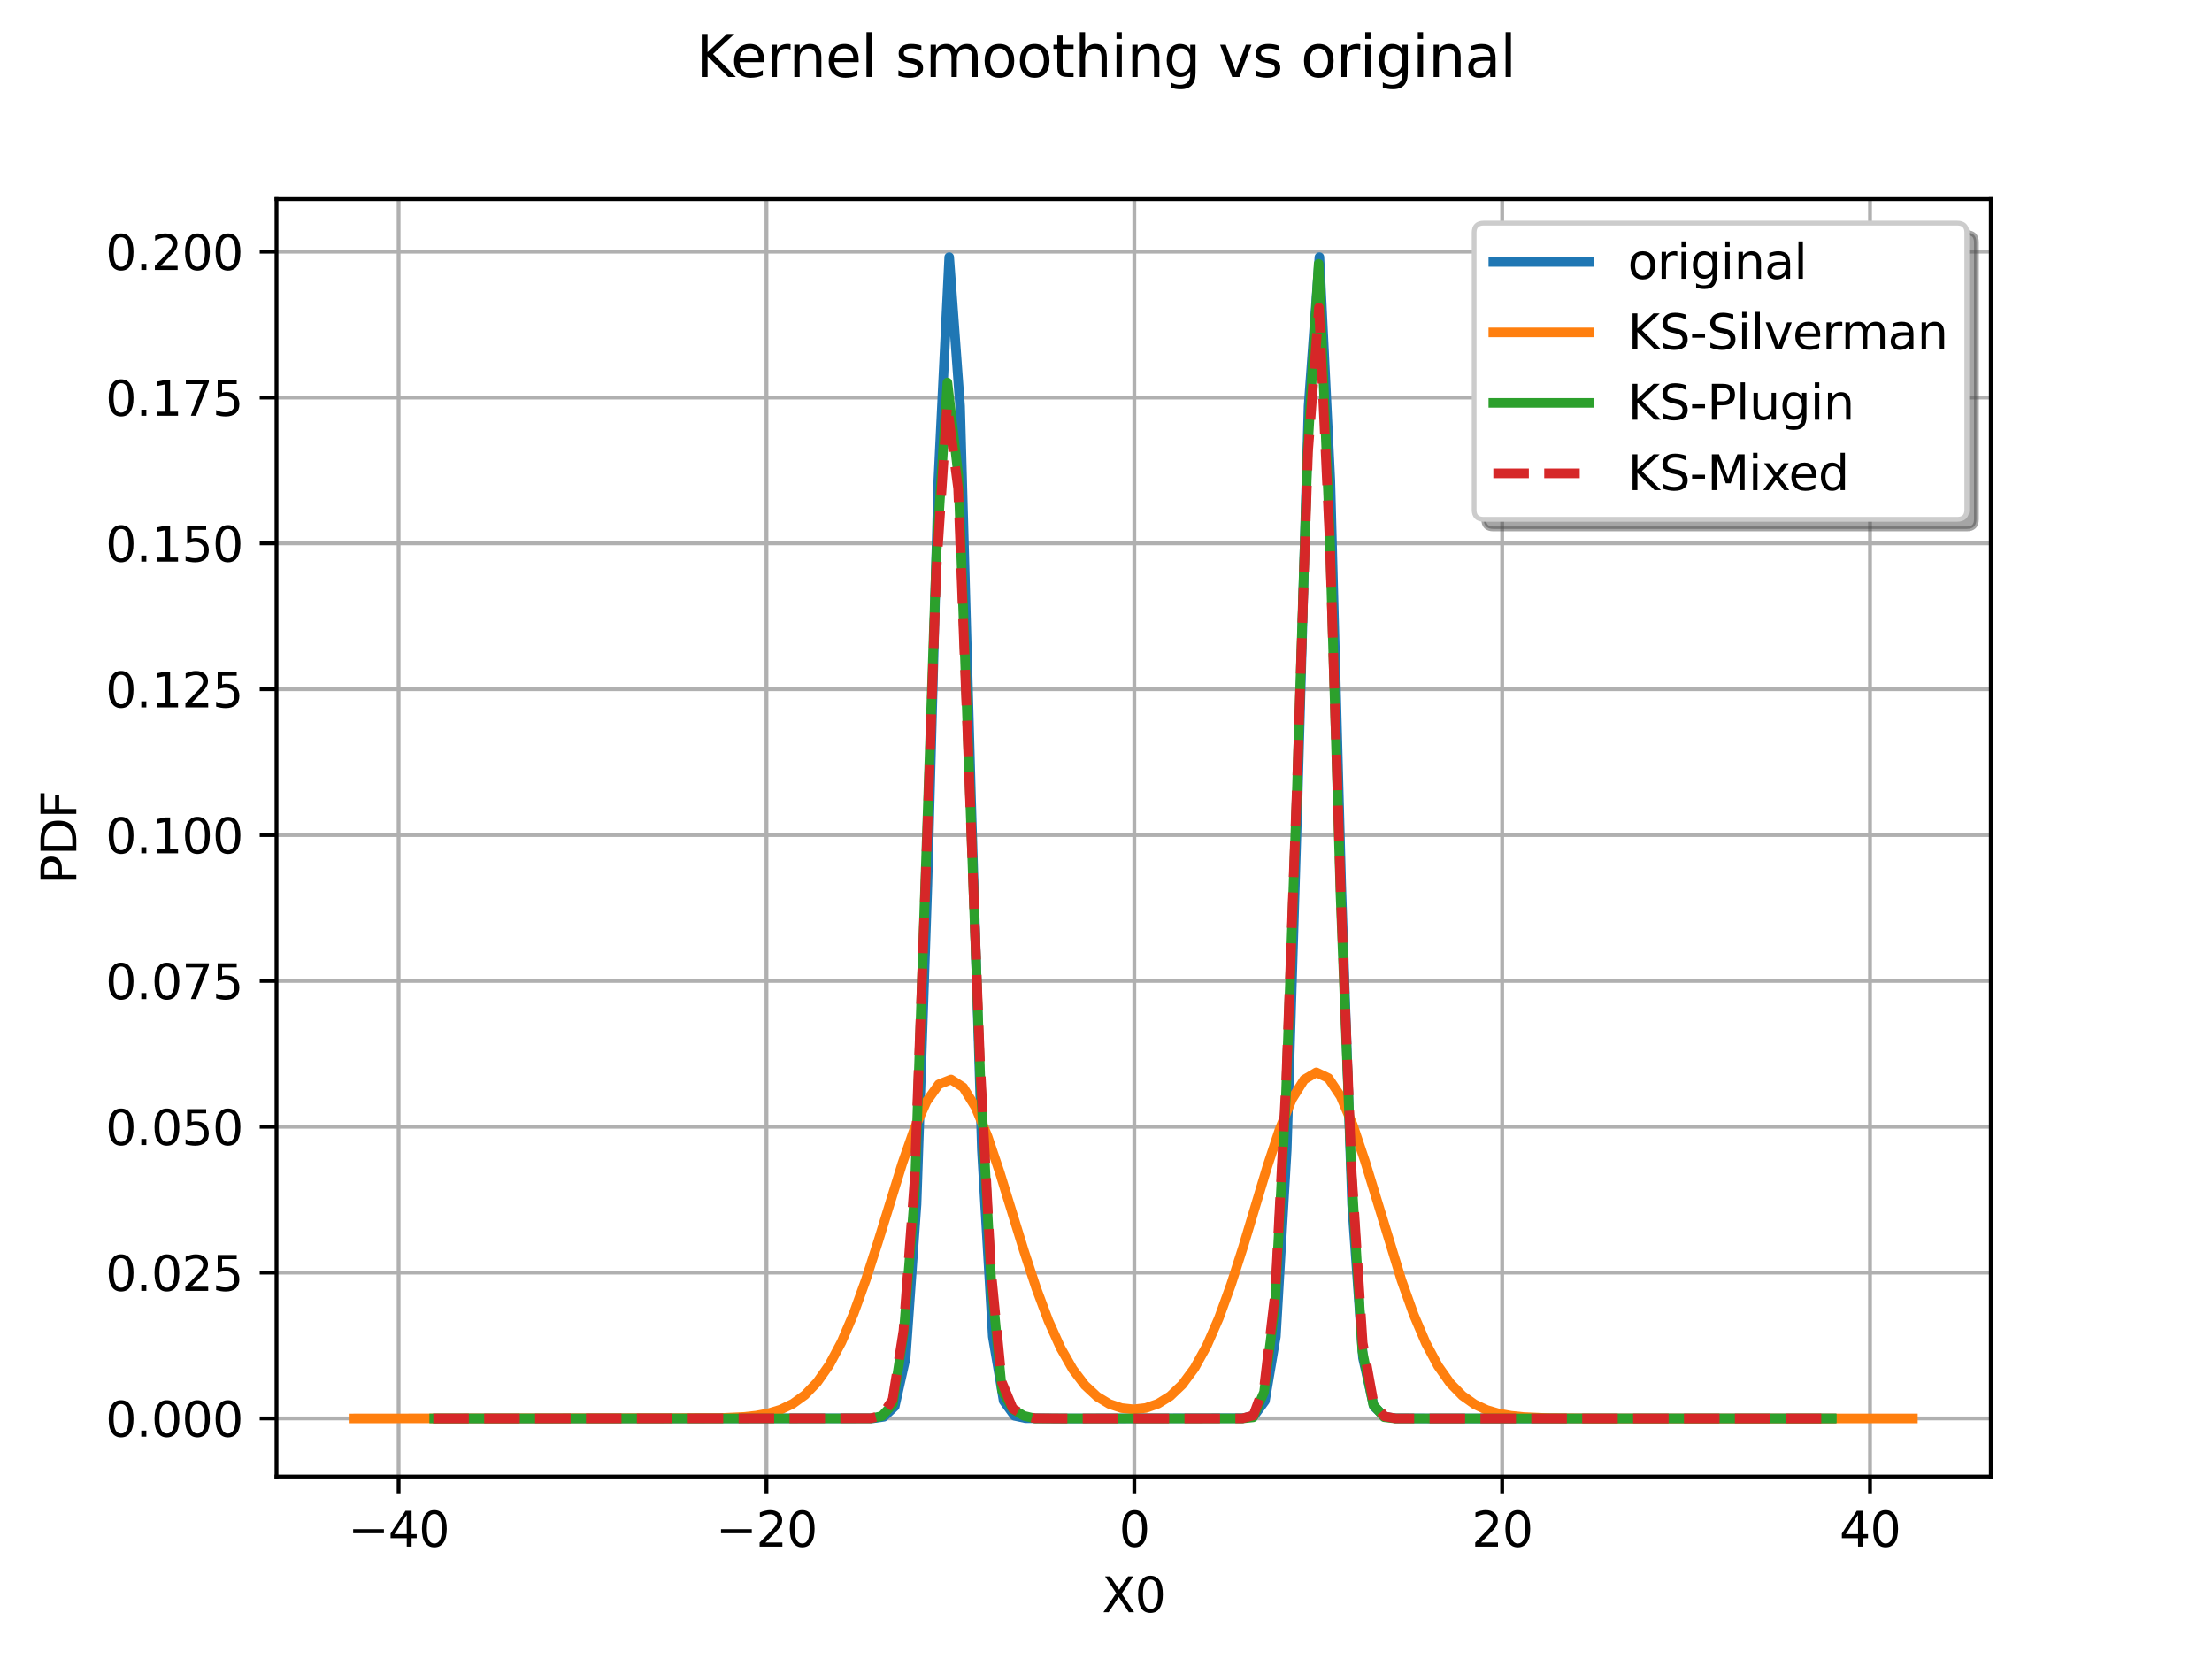 <?xml version="1.0" encoding="utf-8" standalone="no"?>
<!DOCTYPE svg PUBLIC "-//W3C//DTD SVG 1.1//EN"
  "http://www.w3.org/Graphics/SVG/1.1/DTD/svg11.dtd">
<svg xmlns:xlink="http://www.w3.org/1999/xlink" width="460.8pt" height="345.6pt" viewBox="0 0 460.8 345.6" xmlns="http://www.w3.org/2000/svg" version="1.1">
 <defs>
  <style type="text/css">*{stroke-linejoin: round; stroke-linecap: butt}</style>
 </defs>
 <g id="figure_1">
  <g id="patch_1">
   <path d="M 0 345.6 
L 460.8 345.6 
L 460.8 0 
L 0 0 
z
" style="fill: #ffffff"/>
  </g>
  <g id="axes_1">
   <g id="patch_2">
    <path d="M 57.6 307.584 
L 414.72 307.584 
L 414.72 41.472 
L 57.6 41.472 
z
" style="fill: #ffffff"/>
   </g>
   <g id="matplotlib.axis_1">
    <g id="xtick_1">
     <g id="line2d_1">
      <path d="M 83.037 307.584 
L 83.037 41.472 
" clip-path="url(#p1527110f99)" style="fill: none; stroke: #b0b0b0; stroke-width: 0.8; stroke-linecap: square"/>
     </g>
     <g id="line2d_2">
      <defs>
       <path id="mca98dd0a8f" d="M 0 0 
L 0 3.5 
" style="stroke: #000000; stroke-width: 0.8"/>
      </defs>
      <g>
       <use xlink:href="#mca98dd0a8f" x="83.037" y="307.584" style="stroke: #000000; stroke-width: 0.8"/>
      </g>
     </g>
     <g id="text_1">
      <!-- −40 -->
      <g transform="translate(72.484 322.182) scale(0.1 -0.1)">
       <defs>
        <path id="DejaVuSans-2212" d="M 678 2272 
L 4684 2272 
L 4684 1741 
L 678 1741 
L 678 2272 
z
" transform="scale(0.016)"/>
        <path id="DejaVuSans-34" d="M 2419 4116 
L 825 1625 
L 2419 1625 
L 2419 4116 
z
M 2253 4666 
L 3047 4666 
L 3047 1625 
L 3713 1625 
L 3713 1100 
L 3047 1100 
L 3047 0 
L 2419 0 
L 2419 1100 
L 313 1100 
L 313 1709 
L 2253 4666 
z
" transform="scale(0.016)"/>
        <path id="DejaVuSans-30" d="M 2034 4250 
Q 1547 4250 1301 3770 
Q 1056 3291 1056 2328 
Q 1056 1369 1301 889 
Q 1547 409 2034 409 
Q 2525 409 2770 889 
Q 3016 1369 3016 2328 
Q 3016 3291 2770 3770 
Q 2525 4250 2034 4250 
z
M 2034 4750 
Q 2819 4750 3233 4129 
Q 3647 3509 3647 2328 
Q 3647 1150 3233 529 
Q 2819 -91 2034 -91 
Q 1250 -91 836 529 
Q 422 1150 422 2328 
Q 422 3509 836 4129 
Q 1250 4750 2034 4750 
z
" transform="scale(0.016)"/>
       </defs>
       <use xlink:href="#DejaVuSans-2212"/>
       <use xlink:href="#DejaVuSans-34" transform="translate(83.789 0)"/>
       <use xlink:href="#DejaVuSans-30" transform="translate(147.412 0)"/>
      </g>
     </g>
    </g>
    <g id="xtick_2">
     <g id="line2d_3">
      <path d="M 159.667 307.584 
L 159.667 41.472 
" clip-path="url(#p1527110f99)" style="fill: none; stroke: #b0b0b0; stroke-width: 0.8; stroke-linecap: square"/>
     </g>
     <g id="line2d_4">
      <g>
       <use xlink:href="#mca98dd0a8f" x="159.667" y="307.584" style="stroke: #000000; stroke-width: 0.8"/>
      </g>
     </g>
     <g id="text_2">
      <!-- −20 -->
      <g transform="translate(149.115 322.182) scale(0.1 -0.1)">
       <defs>
        <path id="DejaVuSans-32" d="M 1228 531 
L 3431 531 
L 3431 0 
L 469 0 
L 469 531 
Q 828 903 1448 1529 
Q 2069 2156 2228 2338 
Q 2531 2678 2651 2914 
Q 2772 3150 2772 3378 
Q 2772 3750 2511 3984 
Q 2250 4219 1831 4219 
Q 1534 4219 1204 4116 
Q 875 4013 500 3803 
L 500 4441 
Q 881 4594 1212 4672 
Q 1544 4750 1819 4750 
Q 2544 4750 2975 4387 
Q 3406 4025 3406 3419 
Q 3406 3131 3298 2873 
Q 3191 2616 2906 2266 
Q 2828 2175 2409 1742 
Q 1991 1309 1228 531 
z
" transform="scale(0.016)"/>
       </defs>
       <use xlink:href="#DejaVuSans-2212"/>
       <use xlink:href="#DejaVuSans-32" transform="translate(83.789 0)"/>
       <use xlink:href="#DejaVuSans-30" transform="translate(147.412 0)"/>
      </g>
     </g>
    </g>
    <g id="xtick_3">
     <g id="line2d_5">
      <path d="M 236.297 307.584 
L 236.297 41.472 
" clip-path="url(#p1527110f99)" style="fill: none; stroke: #b0b0b0; stroke-width: 0.8; stroke-linecap: square"/>
     </g>
     <g id="line2d_6">
      <g>
       <use xlink:href="#mca98dd0a8f" x="236.297" y="307.584" style="stroke: #000000; stroke-width: 0.8"/>
      </g>
     </g>
     <g id="text_3">
      <!-- 0 -->
      <g transform="translate(233.116 322.182) scale(0.1 -0.1)">
       <use xlink:href="#DejaVuSans-30"/>
      </g>
     </g>
    </g>
    <g id="xtick_4">
     <g id="line2d_7">
      <path d="M 312.927 307.584 
L 312.927 41.472 
" clip-path="url(#p1527110f99)" style="fill: none; stroke: #b0b0b0; stroke-width: 0.8; stroke-linecap: square"/>
     </g>
     <g id="line2d_8">
      <g>
       <use xlink:href="#mca98dd0a8f" x="312.927" y="307.584" style="stroke: #000000; stroke-width: 0.8"/>
      </g>
     </g>
     <g id="text_4">
      <!-- 20 -->
      <g transform="translate(306.565 322.182) scale(0.1 -0.1)">
       <use xlink:href="#DejaVuSans-32"/>
       <use xlink:href="#DejaVuSans-30" transform="translate(63.623 0)"/>
      </g>
     </g>
    </g>
    <g id="xtick_5">
     <g id="line2d_9">
      <path d="M 389.558 307.584 
L 389.558 41.472 
" clip-path="url(#p1527110f99)" style="fill: none; stroke: #b0b0b0; stroke-width: 0.8; stroke-linecap: square"/>
     </g>
     <g id="line2d_10">
      <g>
       <use xlink:href="#mca98dd0a8f" x="389.558" y="307.584" style="stroke: #000000; stroke-width: 0.8"/>
      </g>
     </g>
     <g id="text_5">
      <!-- 40 -->
      <g transform="translate(383.195 322.182) scale(0.1 -0.1)">
       <use xlink:href="#DejaVuSans-34"/>
       <use xlink:href="#DejaVuSans-30" transform="translate(63.623 0)"/>
      </g>
     </g>
    </g>
    <g id="text_6">
     <!-- X0 -->
     <g transform="translate(229.554 335.861) scale(0.1 -0.1)">
      <defs>
       <path id="DejaVuSans-58" d="M 403 4666 
L 1081 4666 
L 2241 2931 
L 3406 4666 
L 4084 4666 
L 2584 2425 
L 4184 0 
L 3506 0 
L 2194 1984 
L 872 0 
L 191 0 
L 1856 2491 
L 403 4666 
z
" transform="scale(0.016)"/>
      </defs>
      <use xlink:href="#DejaVuSans-58"/>
      <use xlink:href="#DejaVuSans-30" transform="translate(68.506 0)"/>
     </g>
    </g>
   </g>
   <g id="matplotlib.axis_2">
    <g id="ytick_1">
     <g id="line2d_11">
      <path d="M 57.6 295.488 
L 414.72 295.488 
" clip-path="url(#p1527110f99)" style="fill: none; stroke: #b0b0b0; stroke-width: 0.8; stroke-linecap: square"/>
     </g>
     <g id="line2d_12">
      <defs>
       <path id="mb285116c7c" d="M 0 0 
L -3.5 0 
" style="stroke: #000000; stroke-width: 0.8"/>
      </defs>
      <g>
       <use xlink:href="#mb285116c7c" x="57.6" y="295.488" style="stroke: #000000; stroke-width: 0.8"/>
      </g>
     </g>
     <g id="text_7">
      <!-- 0.000 -->
      <g transform="translate(21.972 299.287) scale(0.1 -0.1)">
       <defs>
        <path id="DejaVuSans-2e" d="M 684 794 
L 1344 794 
L 1344 0 
L 684 0 
L 684 794 
z
" transform="scale(0.016)"/>
       </defs>
       <use xlink:href="#DejaVuSans-30"/>
       <use xlink:href="#DejaVuSans-2e" transform="translate(63.623 0)"/>
       <use xlink:href="#DejaVuSans-30" transform="translate(95.41 0)"/>
       <use xlink:href="#DejaVuSans-30" transform="translate(159.033 0)"/>
       <use xlink:href="#DejaVuSans-30" transform="translate(222.656 0)"/>
      </g>
     </g>
    </g>
    <g id="ytick_2">
     <g id="line2d_13">
      <path d="M 57.6 265.106 
L 414.72 265.106 
" clip-path="url(#p1527110f99)" style="fill: none; stroke: #b0b0b0; stroke-width: 0.8; stroke-linecap: square"/>
     </g>
     <g id="line2d_14">
      <g>
       <use xlink:href="#mb285116c7c" x="57.6" y="265.106" style="stroke: #000000; stroke-width: 0.8"/>
      </g>
     </g>
     <g id="text_8">
      <!-- 0.025 -->
      <g transform="translate(21.972 268.905) scale(0.1 -0.1)">
       <defs>
        <path id="DejaVuSans-35" d="M 691 4666 
L 3169 4666 
L 3169 4134 
L 1269 4134 
L 1269 2991 
Q 1406 3038 1543 3061 
Q 1681 3084 1819 3084 
Q 2600 3084 3056 2656 
Q 3513 2228 3513 1497 
Q 3513 744 3044 326 
Q 2575 -91 1722 -91 
Q 1428 -91 1123 -41 
Q 819 9 494 109 
L 494 744 
Q 775 591 1075 516 
Q 1375 441 1709 441 
Q 2250 441 2565 725 
Q 2881 1009 2881 1497 
Q 2881 1984 2565 2268 
Q 2250 2553 1709 2553 
Q 1456 2553 1204 2497 
Q 953 2441 691 2322 
L 691 4666 
z
" transform="scale(0.016)"/>
       </defs>
       <use xlink:href="#DejaVuSans-30"/>
       <use xlink:href="#DejaVuSans-2e" transform="translate(63.623 0)"/>
       <use xlink:href="#DejaVuSans-30" transform="translate(95.41 0)"/>
       <use xlink:href="#DejaVuSans-32" transform="translate(159.033 0)"/>
       <use xlink:href="#DejaVuSans-35" transform="translate(222.656 0)"/>
      </g>
     </g>
    </g>
    <g id="ytick_3">
     <g id="line2d_15">
      <path d="M 57.6 234.723 
L 414.72 234.723 
" clip-path="url(#p1527110f99)" style="fill: none; stroke: #b0b0b0; stroke-width: 0.8; stroke-linecap: square"/>
     </g>
     <g id="line2d_16">
      <g>
       <use xlink:href="#mb285116c7c" x="57.6" y="234.723" style="stroke: #000000; stroke-width: 0.8"/>
      </g>
     </g>
     <g id="text_9">
      <!-- 0.050 -->
      <g transform="translate(21.972 238.523) scale(0.1 -0.1)">
       <use xlink:href="#DejaVuSans-30"/>
       <use xlink:href="#DejaVuSans-2e" transform="translate(63.623 0)"/>
       <use xlink:href="#DejaVuSans-30" transform="translate(95.41 0)"/>
       <use xlink:href="#DejaVuSans-35" transform="translate(159.033 0)"/>
       <use xlink:href="#DejaVuSans-30" transform="translate(222.656 0)"/>
      </g>
     </g>
    </g>
    <g id="ytick_4">
     <g id="line2d_17">
      <path d="M 57.6 204.341 
L 414.72 204.341 
" clip-path="url(#p1527110f99)" style="fill: none; stroke: #b0b0b0; stroke-width: 0.8; stroke-linecap: square"/>
     </g>
     <g id="line2d_18">
      <g>
       <use xlink:href="#mb285116c7c" x="57.6" y="204.341" style="stroke: #000000; stroke-width: 0.8"/>
      </g>
     </g>
     <g id="text_10">
      <!-- 0.075 -->
      <g transform="translate(21.972 208.14) scale(0.1 -0.1)">
       <defs>
        <path id="DejaVuSans-37" d="M 525 4666 
L 3525 4666 
L 3525 4397 
L 1831 0 
L 1172 0 
L 2766 4134 
L 525 4134 
L 525 4666 
z
" transform="scale(0.016)"/>
       </defs>
       <use xlink:href="#DejaVuSans-30"/>
       <use xlink:href="#DejaVuSans-2e" transform="translate(63.623 0)"/>
       <use xlink:href="#DejaVuSans-30" transform="translate(95.41 0)"/>
       <use xlink:href="#DejaVuSans-37" transform="translate(159.033 0)"/>
       <use xlink:href="#DejaVuSans-35" transform="translate(222.656 0)"/>
      </g>
     </g>
    </g>
    <g id="ytick_5">
     <g id="line2d_19">
      <path d="M 57.6 173.959 
L 414.72 173.959 
" clip-path="url(#p1527110f99)" style="fill: none; stroke: #b0b0b0; stroke-width: 0.8; stroke-linecap: square"/>
     </g>
     <g id="line2d_20">
      <g>
       <use xlink:href="#mb285116c7c" x="57.6" y="173.959" style="stroke: #000000; stroke-width: 0.8"/>
      </g>
     </g>
     <g id="text_11">
      <!-- 0.100 -->
      <g transform="translate(21.972 177.758) scale(0.1 -0.1)">
       <defs>
        <path id="DejaVuSans-31" d="M 794 531 
L 1825 531 
L 1825 4091 
L 703 3866 
L 703 4441 
L 1819 4666 
L 2450 4666 
L 2450 531 
L 3481 531 
L 3481 0 
L 794 0 
L 794 531 
z
" transform="scale(0.016)"/>
       </defs>
       <use xlink:href="#DejaVuSans-30"/>
       <use xlink:href="#DejaVuSans-2e" transform="translate(63.623 0)"/>
       <use xlink:href="#DejaVuSans-31" transform="translate(95.41 0)"/>
       <use xlink:href="#DejaVuSans-30" transform="translate(159.033 0)"/>
       <use xlink:href="#DejaVuSans-30" transform="translate(222.656 0)"/>
      </g>
     </g>
    </g>
    <g id="ytick_6">
     <g id="line2d_21">
      <path d="M 57.6 143.577 
L 414.72 143.577 
" clip-path="url(#p1527110f99)" style="fill: none; stroke: #b0b0b0; stroke-width: 0.8; stroke-linecap: square"/>
     </g>
     <g id="line2d_22">
      <g>
       <use xlink:href="#mb285116c7c" x="57.6" y="143.577" style="stroke: #000000; stroke-width: 0.8"/>
      </g>
     </g>
     <g id="text_12">
      <!-- 0.125 -->
      <g transform="translate(21.972 147.376) scale(0.1 -0.1)">
       <use xlink:href="#DejaVuSans-30"/>
       <use xlink:href="#DejaVuSans-2e" transform="translate(63.623 0)"/>
       <use xlink:href="#DejaVuSans-31" transform="translate(95.41 0)"/>
       <use xlink:href="#DejaVuSans-32" transform="translate(159.033 0)"/>
       <use xlink:href="#DejaVuSans-35" transform="translate(222.656 0)"/>
      </g>
     </g>
    </g>
    <g id="ytick_7">
     <g id="line2d_23">
      <path d="M 57.6 113.194 
L 414.72 113.194 
" clip-path="url(#p1527110f99)" style="fill: none; stroke: #b0b0b0; stroke-width: 0.8; stroke-linecap: square"/>
     </g>
     <g id="line2d_24">
      <g>
       <use xlink:href="#mb285116c7c" x="57.6" y="113.194" style="stroke: #000000; stroke-width: 0.8"/>
      </g>
     </g>
     <g id="text_13">
      <!-- 0.150 -->
      <g transform="translate(21.972 116.994) scale(0.1 -0.1)">
       <use xlink:href="#DejaVuSans-30"/>
       <use xlink:href="#DejaVuSans-2e" transform="translate(63.623 0)"/>
       <use xlink:href="#DejaVuSans-31" transform="translate(95.41 0)"/>
       <use xlink:href="#DejaVuSans-35" transform="translate(159.033 0)"/>
       <use xlink:href="#DejaVuSans-30" transform="translate(222.656 0)"/>
      </g>
     </g>
    </g>
    <g id="ytick_8">
     <g id="line2d_25">
      <path d="M 57.6 82.812 
L 414.72 82.812 
" clip-path="url(#p1527110f99)" style="fill: none; stroke: #b0b0b0; stroke-width: 0.8; stroke-linecap: square"/>
     </g>
     <g id="line2d_26">
      <g>
       <use xlink:href="#mb285116c7c" x="57.6" y="82.812" style="stroke: #000000; stroke-width: 0.8"/>
      </g>
     </g>
     <g id="text_14">
      <!-- 0.175 -->
      <g transform="translate(21.972 86.611) scale(0.1 -0.1)">
       <use xlink:href="#DejaVuSans-30"/>
       <use xlink:href="#DejaVuSans-2e" transform="translate(63.623 0)"/>
       <use xlink:href="#DejaVuSans-31" transform="translate(95.41 0)"/>
       <use xlink:href="#DejaVuSans-37" transform="translate(159.033 0)"/>
       <use xlink:href="#DejaVuSans-35" transform="translate(222.656 0)"/>
      </g>
     </g>
    </g>
    <g id="ytick_9">
     <g id="line2d_27">
      <path d="M 57.6 52.43 
L 414.72 52.43 
" clip-path="url(#p1527110f99)" style="fill: none; stroke: #b0b0b0; stroke-width: 0.8; stroke-linecap: square"/>
     </g>
     <g id="line2d_28">
      <g>
       <use xlink:href="#mb285116c7c" x="57.6" y="52.43" style="stroke: #000000; stroke-width: 0.8"/>
      </g>
     </g>
     <g id="text_15">
      <!-- 0.200 -->
      <g transform="translate(21.972 56.229) scale(0.1 -0.1)">
       <use xlink:href="#DejaVuSans-30"/>
       <use xlink:href="#DejaVuSans-2e" transform="translate(63.623 0)"/>
       <use xlink:href="#DejaVuSans-32" transform="translate(95.41 0)"/>
       <use xlink:href="#DejaVuSans-30" transform="translate(159.033 0)"/>
       <use xlink:href="#DejaVuSans-30" transform="translate(222.656 0)"/>
      </g>
     </g>
    </g>
    <g id="text_16">
     <!-- PDF -->
     <g transform="translate(15.892 184.269) rotate(-90) scale(0.1 -0.1)">
      <defs>
       <path id="DejaVuSans-50" d="M 1259 4147 
L 1259 2394 
L 2053 2394 
Q 2494 2394 2734 2622 
Q 2975 2850 2975 3272 
Q 2975 3691 2734 3919 
Q 2494 4147 2053 4147 
L 1259 4147 
z
M 628 4666 
L 2053 4666 
Q 2838 4666 3239 4311 
Q 3641 3956 3641 3272 
Q 3641 2581 3239 2228 
Q 2838 1875 2053 1875 
L 1259 1875 
L 1259 0 
L 628 0 
L 628 4666 
z
" transform="scale(0.016)"/>
       <path id="DejaVuSans-44" d="M 1259 4147 
L 1259 519 
L 2022 519 
Q 2988 519 3436 956 
Q 3884 1394 3884 2338 
Q 3884 3275 3436 3711 
Q 2988 4147 2022 4147 
L 1259 4147 
z
M 628 4666 
L 1925 4666 
Q 3281 4666 3915 4102 
Q 4550 3538 4550 2338 
Q 4550 1131 3912 565 
Q 3275 0 1925 0 
L 628 0 
L 628 4666 
z
" transform="scale(0.016)"/>
       <path id="DejaVuSans-46" d="M 628 4666 
L 3309 4666 
L 3309 4134 
L 1259 4134 
L 1259 2759 
L 3109 2759 
L 3109 2228 
L 1259 2228 
L 1259 0 
L 628 0 
L 628 4666 
z
" transform="scale(0.016)"/>
      </defs>
      <use xlink:href="#DejaVuSans-50"/>
      <use xlink:href="#DejaVuSans-44" transform="translate(60.303 0)"/>
      <use xlink:href="#DejaVuSans-46" transform="translate(137.305 0)"/>
     </g>
    </g>
   </g>
   <g id="line2d_29">
    <path d="M 91.129 295.488 
L 181.859 295.453 
L 184.128 295.137 
L 186.396 292.982 
L 188.664 282.891 
L 190.932 250.879 
L 193.2 184.218 
L 195.469 99.997 
L 197.737 53.568 
L 200.005 84.618 
L 202.273 166.023 
L 204.542 239.501 
L 206.81 278.434 
L 209.078 291.829 
L 211.346 294.935 
L 213.615 295.429 
L 220.419 295.488 
L 258.98 295.429 
L 261.248 294.935 
L 263.516 291.829 
L 265.784 278.434 
L 268.053 239.501 
L 270.321 166.023 
L 272.589 84.618 
L 274.857 53.568 
L 277.126 99.997 
L 279.394 184.218 
L 281.662 250.879 
L 283.93 282.891 
L 286.199 292.982 
L 288.467 295.137 
L 290.735 295.453 
L 299.808 295.488 
L 381.465 295.488 
L 381.465 295.488 
" clip-path="url(#p1527110f99)" style="fill: none; stroke: #1f77b4; stroke-width: 2; stroke-linecap: square"/>
   </g>
   <g id="line2d_30">
    <path d="M 73.833 295.488 
L 149.924 295.406 
L 154.996 295.168 
L 157.533 294.893 
L 160.069 294.421 
L 162.605 293.648 
L 165.142 292.433 
L 167.678 290.604 
L 170.215 287.971 
L 172.751 284.35 
L 175.287 279.601 
L 177.824 273.67 
L 180.36 266.639 
L 182.896 258.761 
L 187.969 242.358 
L 190.505 235.113 
L 193.042 229.427 
L 195.578 225.888 
L 198.115 224.879 
L 200.651 226.512 
L 203.187 230.606 
L 205.724 236.719 
L 208.26 244.229 
L 213.333 260.667 
L 215.869 268.367 
L 218.405 275.143 
L 220.942 280.784 
L 223.478 285.239 
L 226.015 288.576 
L 228.551 290.933 
L 231.087 292.468 
L 233.624 293.323 
L 236.16 293.591 
L 238.696 293.302 
L 241.233 292.42 
L 243.769 290.841 
L 246.305 288.417 
L 248.842 284.983 
L 251.378 280.394 
L 253.915 274.582 
L 256.451 267.603 
L 258.987 259.681 
L 264.06 242.825 
L 266.596 235.171 
L 269.133 228.989 
L 271.669 224.917 
L 274.205 223.397 
L 276.742 224.601 
L 279.278 228.392 
L 281.815 234.358 
L 284.351 241.879 
L 291.96 266.731 
L 294.496 273.841 
L 297.033 279.803 
L 299.569 284.55 
L 302.105 288.146 
L 304.642 290.745 
L 307.178 292.539 
L 309.715 293.723 
L 312.251 294.472 
L 314.787 294.925 
L 317.324 295.187 
L 322.396 295.412 
L 332.542 295.485 
L 398.487 295.488 
L 398.487 295.488 
" clip-path="url(#p1527110f99)" style="fill: none; stroke: #ff7f0e; stroke-width: 2; stroke-linecap: square"/>
   </g>
   <g id="line2d_31">
    <path d="M 90.452 295.488 
L 181.438 295.475 
L 183.712 294.999 
L 185.987 292.536 
L 188.262 277.665 
L 190.536 248.849 
L 195.086 115.219 
L 197.36 79.681 
L 199.635 99.042 
L 204.184 223.885 
L 206.459 266.394 
L 208.734 289.653 
L 211.008 293.593 
L 213.283 294.939 
L 215.558 295.479 
L 242.853 295.488 
L 258.776 295.487 
L 261.051 295.255 
L 263.325 290.022 
L 265.6 271.966 
L 267.875 228.456 
L 270.149 165.284 
L 272.424 93.386 
L 274.698 54.957 
L 276.973 110.148 
L 279.248 186.325 
L 281.522 244.403 
L 283.797 281.41 
L 286.072 292.635 
L 288.346 295.222 
L 290.621 295.486 
L 381.607 295.488 
L 381.607 295.488 
" clip-path="url(#p1527110f99)" style="fill: none; stroke: #2ca02c; stroke-width: 2; stroke-linecap: square"/>
   </g>
   <g id="patch_3">
    <path d="M 57.6 307.584 
L 57.6 41.472 
" style="fill: none; stroke: #000000; stroke-width: 0.8; stroke-linejoin: miter; stroke-linecap: square"/>
   </g>
   <g id="patch_4">
    <path d="M 414.72 307.584 
L 414.72 41.472 
" style="fill: none; stroke: #000000; stroke-width: 0.8; stroke-linejoin: miter; stroke-linecap: square"/>
   </g>
   <g id="patch_5">
    <path d="M 57.6 307.584 
L 414.72 307.584 
" style="fill: none; stroke: #000000; stroke-width: 0.8; stroke-linejoin: miter; stroke-linecap: square"/>
   </g>
   <g id="patch_6">
    <path d="M 57.6 41.472 
L 414.72 41.472 
" style="fill: none; stroke: #000000; stroke-width: 0.8; stroke-linejoin: miter; stroke-linecap: square"/>
   </g>
   <g id="line2d_32">
    <path d="M 90.268 295.488 
L 181.375 295.447 
L 183.652 294.909 
L 185.93 291.624 
L 188.208 277.209 
L 190.485 246.437 
L 192.763 184.901 
L 195.041 119.029 
L 197.318 84.408 
L 199.596 101.785 
L 204.151 221.148 
L 206.429 264.467 
L 208.707 287.944 
L 210.984 293.422 
L 213.262 294.83 
L 215.54 295.444 
L 222.372 295.488 
L 258.815 295.476 
L 261.093 294.856 
L 263.37 288.697 
L 265.648 269.31 
L 267.926 225.462 
L 270.203 162.931 
L 272.481 94.173 
L 274.759 64.072 
L 277.036 113.403 
L 279.314 186.625 
L 281.592 244.406 
L 283.869 279.742 
L 286.147 292.257 
L 288.424 295.059 
L 290.702 295.476 
L 313.479 295.488 
L 381.808 295.488 
L 381.808 295.488 
" clip-path="url(#p1527110f99)" style="fill: none; stroke-dasharray: 7.4,3.2; stroke-dashoffset: 0; stroke: #d62728; stroke-width: 2"/>
   </g>
   <g id="legend_1">
    <g id="patch_7">
     <path d="M 311.087 110.184 
L 409.72 110.184 
Q 411.72 110.184 411.72 108.184 
L 411.72 50.472 
Q 411.72 48.472 409.72 48.472 
L 311.087 48.472 
Q 309.087 48.472 309.087 50.472 
L 309.087 108.184 
Q 309.087 110.184 311.087 110.184 
z
" style="fill: #4d4d4d; opacity: 0.5; stroke: #4d4d4d; stroke-linejoin: miter"/>
    </g>
    <g id="patch_8">
     <path d="M 309.087 108.184 
L 407.72 108.184 
Q 409.72 108.184 409.72 106.184 
L 409.72 48.472 
Q 409.72 46.472 407.72 46.472 
L 309.087 46.472 
Q 307.087 46.472 307.087 48.472 
L 307.087 106.184 
Q 307.087 108.184 309.087 108.184 
z
" style="fill: #ffffff; stroke: #cccccc; stroke-linejoin: miter"/>
    </g>
    <g id="line2d_33">
     <path d="M 311.087 54.57 
L 321.087 54.57 
L 331.087 54.57 
" style="fill: none; stroke: #1f77b4; stroke-width: 2; stroke-linecap: square"/>
    </g>
    <g id="text_17">
     <!-- original -->
     <g transform="translate(339.087 58.07) scale(0.1 -0.1)">
      <defs>
       <path id="DejaVuSans-6f" d="M 1959 3097 
Q 1497 3097 1228 2736 
Q 959 2375 959 1747 
Q 959 1119 1226 758 
Q 1494 397 1959 397 
Q 2419 397 2687 759 
Q 2956 1122 2956 1747 
Q 2956 2369 2687 2733 
Q 2419 3097 1959 3097 
z
M 1959 3584 
Q 2709 3584 3137 3096 
Q 3566 2609 3566 1747 
Q 3566 888 3137 398 
Q 2709 -91 1959 -91 
Q 1206 -91 779 398 
Q 353 888 353 1747 
Q 353 2609 779 3096 
Q 1206 3584 1959 3584 
z
" transform="scale(0.016)"/>
       <path id="DejaVuSans-72" d="M 2631 2963 
Q 2534 3019 2420 3045 
Q 2306 3072 2169 3072 
Q 1681 3072 1420 2755 
Q 1159 2438 1159 1844 
L 1159 0 
L 581 0 
L 581 3500 
L 1159 3500 
L 1159 2956 
Q 1341 3275 1631 3429 
Q 1922 3584 2338 3584 
Q 2397 3584 2469 3576 
Q 2541 3569 2628 3553 
L 2631 2963 
z
" transform="scale(0.016)"/>
       <path id="DejaVuSans-69" d="M 603 3500 
L 1178 3500 
L 1178 0 
L 603 0 
L 603 3500 
z
M 603 4863 
L 1178 4863 
L 1178 4134 
L 603 4134 
L 603 4863 
z
" transform="scale(0.016)"/>
       <path id="DejaVuSans-67" d="M 2906 1791 
Q 2906 2416 2648 2759 
Q 2391 3103 1925 3103 
Q 1463 3103 1205 2759 
Q 947 2416 947 1791 
Q 947 1169 1205 825 
Q 1463 481 1925 481 
Q 2391 481 2648 825 
Q 2906 1169 2906 1791 
z
M 3481 434 
Q 3481 -459 3084 -895 
Q 2688 -1331 1869 -1331 
Q 1566 -1331 1297 -1286 
Q 1028 -1241 775 -1147 
L 775 -588 
Q 1028 -725 1275 -790 
Q 1522 -856 1778 -856 
Q 2344 -856 2625 -561 
Q 2906 -266 2906 331 
L 2906 616 
Q 2728 306 2450 153 
Q 2172 0 1784 0 
Q 1141 0 747 490 
Q 353 981 353 1791 
Q 353 2603 747 3093 
Q 1141 3584 1784 3584 
Q 2172 3584 2450 3431 
Q 2728 3278 2906 2969 
L 2906 3500 
L 3481 3500 
L 3481 434 
z
" transform="scale(0.016)"/>
       <path id="DejaVuSans-6e" d="M 3513 2113 
L 3513 0 
L 2938 0 
L 2938 2094 
Q 2938 2591 2744 2837 
Q 2550 3084 2163 3084 
Q 1697 3084 1428 2787 
Q 1159 2491 1159 1978 
L 1159 0 
L 581 0 
L 581 3500 
L 1159 3500 
L 1159 2956 
Q 1366 3272 1645 3428 
Q 1925 3584 2291 3584 
Q 2894 3584 3203 3211 
Q 3513 2838 3513 2113 
z
" transform="scale(0.016)"/>
       <path id="DejaVuSans-61" d="M 2194 1759 
Q 1497 1759 1228 1600 
Q 959 1441 959 1056 
Q 959 750 1161 570 
Q 1363 391 1709 391 
Q 2188 391 2477 730 
Q 2766 1069 2766 1631 
L 2766 1759 
L 2194 1759 
z
M 3341 1997 
L 3341 0 
L 2766 0 
L 2766 531 
Q 2569 213 2275 61 
Q 1981 -91 1556 -91 
Q 1019 -91 701 211 
Q 384 513 384 1019 
Q 384 1609 779 1909 
Q 1175 2209 1959 2209 
L 2766 2209 
L 2766 2266 
Q 2766 2663 2505 2880 
Q 2244 3097 1772 3097 
Q 1472 3097 1187 3025 
Q 903 2953 641 2809 
L 641 3341 
Q 956 3463 1253 3523 
Q 1550 3584 1831 3584 
Q 2591 3584 2966 3190 
Q 3341 2797 3341 1997 
z
" transform="scale(0.016)"/>
       <path id="DejaVuSans-6c" d="M 603 4863 
L 1178 4863 
L 1178 0 
L 603 0 
L 603 4863 
z
" transform="scale(0.016)"/>
      </defs>
      <use xlink:href="#DejaVuSans-6f"/>
      <use xlink:href="#DejaVuSans-72" transform="translate(61.182 0)"/>
      <use xlink:href="#DejaVuSans-69" transform="translate(102.295 0)"/>
      <use xlink:href="#DejaVuSans-67" transform="translate(130.078 0)"/>
      <use xlink:href="#DejaVuSans-69" transform="translate(193.555 0)"/>
      <use xlink:href="#DejaVuSans-6e" transform="translate(221.338 0)"/>
      <use xlink:href="#DejaVuSans-61" transform="translate(284.717 0)"/>
      <use xlink:href="#DejaVuSans-6c" transform="translate(345.996 0)"/>
     </g>
    </g>
    <g id="line2d_34">
     <path d="M 311.087 69.249 
L 321.087 69.249 
L 331.087 69.249 
" style="fill: none; stroke: #ff7f0e; stroke-width: 2; stroke-linecap: square"/>
    </g>
    <g id="text_18">
     <!-- KS-Silverman -->
     <g transform="translate(339.087 72.749) scale(0.1 -0.1)">
      <defs>
       <path id="DejaVuSans-4b" d="M 628 4666 
L 1259 4666 
L 1259 2694 
L 3353 4666 
L 4166 4666 
L 1850 2491 
L 4331 0 
L 3500 0 
L 1259 2247 
L 1259 0 
L 628 0 
L 628 4666 
z
" transform="scale(0.016)"/>
       <path id="DejaVuSans-53" d="M 3425 4513 
L 3425 3897 
Q 3066 4069 2747 4153 
Q 2428 4238 2131 4238 
Q 1616 4238 1336 4038 
Q 1056 3838 1056 3469 
Q 1056 3159 1242 3001 
Q 1428 2844 1947 2747 
L 2328 2669 
Q 3034 2534 3370 2195 
Q 3706 1856 3706 1288 
Q 3706 609 3251 259 
Q 2797 -91 1919 -91 
Q 1588 -91 1214 -16 
Q 841 59 441 206 
L 441 856 
Q 825 641 1194 531 
Q 1563 422 1919 422 
Q 2459 422 2753 634 
Q 3047 847 3047 1241 
Q 3047 1584 2836 1778 
Q 2625 1972 2144 2069 
L 1759 2144 
Q 1053 2284 737 2584 
Q 422 2884 422 3419 
Q 422 4038 858 4394 
Q 1294 4750 2059 4750 
Q 2388 4750 2728 4690 
Q 3069 4631 3425 4513 
z
" transform="scale(0.016)"/>
       <path id="DejaVuSans-2d" d="M 313 2009 
L 1997 2009 
L 1997 1497 
L 313 1497 
L 313 2009 
z
" transform="scale(0.016)"/>
       <path id="DejaVuSans-76" d="M 191 3500 
L 800 3500 
L 1894 563 
L 2988 3500 
L 3597 3500 
L 2284 0 
L 1503 0 
L 191 3500 
z
" transform="scale(0.016)"/>
       <path id="DejaVuSans-65" d="M 3597 1894 
L 3597 1613 
L 953 1613 
Q 991 1019 1311 708 
Q 1631 397 2203 397 
Q 2534 397 2845 478 
Q 3156 559 3463 722 
L 3463 178 
Q 3153 47 2828 -22 
Q 2503 -91 2169 -91 
Q 1331 -91 842 396 
Q 353 884 353 1716 
Q 353 2575 817 3079 
Q 1281 3584 2069 3584 
Q 2775 3584 3186 3129 
Q 3597 2675 3597 1894 
z
M 3022 2063 
Q 3016 2534 2758 2815 
Q 2500 3097 2075 3097 
Q 1594 3097 1305 2825 
Q 1016 2553 972 2059 
L 3022 2063 
z
" transform="scale(0.016)"/>
       <path id="DejaVuSans-6d" d="M 3328 2828 
Q 3544 3216 3844 3400 
Q 4144 3584 4550 3584 
Q 5097 3584 5394 3201 
Q 5691 2819 5691 2113 
L 5691 0 
L 5113 0 
L 5113 2094 
Q 5113 2597 4934 2840 
Q 4756 3084 4391 3084 
Q 3944 3084 3684 2787 
Q 3425 2491 3425 1978 
L 3425 0 
L 2847 0 
L 2847 2094 
Q 2847 2600 2669 2842 
Q 2491 3084 2119 3084 
Q 1678 3084 1418 2786 
Q 1159 2488 1159 1978 
L 1159 0 
L 581 0 
L 581 3500 
L 1159 3500 
L 1159 2956 
Q 1356 3278 1631 3431 
Q 1906 3584 2284 3584 
Q 2666 3584 2933 3390 
Q 3200 3197 3328 2828 
z
" transform="scale(0.016)"/>
      </defs>
      <use xlink:href="#DejaVuSans-4b"/>
      <use xlink:href="#DejaVuSans-53" transform="translate(65.576 0)"/>
      <use xlink:href="#DejaVuSans-2d" transform="translate(129.053 0)"/>
      <use xlink:href="#DejaVuSans-53" transform="translate(165.137 0)"/>
      <use xlink:href="#DejaVuSans-69" transform="translate(228.613 0)"/>
      <use xlink:href="#DejaVuSans-6c" transform="translate(256.396 0)"/>
      <use xlink:href="#DejaVuSans-76" transform="translate(284.18 0)"/>
      <use xlink:href="#DejaVuSans-65" transform="translate(343.359 0)"/>
      <use xlink:href="#DejaVuSans-72" transform="translate(404.883 0)"/>
      <use xlink:href="#DejaVuSans-6d" transform="translate(444.246 0)"/>
      <use xlink:href="#DejaVuSans-61" transform="translate(541.658 0)"/>
      <use xlink:href="#DejaVuSans-6e" transform="translate(602.938 0)"/>
     </g>
    </g>
    <g id="line2d_35">
     <path d="M 311.087 83.927 
L 321.087 83.927 
L 331.087 83.927 
" style="fill: none; stroke: #2ca02c; stroke-width: 2; stroke-linecap: square"/>
    </g>
    <g id="text_19">
     <!-- KS-Plugin -->
     <g transform="translate(339.087 87.427) scale(0.1 -0.1)">
      <defs>
       <path id="DejaVuSans-75" d="M 544 1381 
L 544 3500 
L 1119 3500 
L 1119 1403 
Q 1119 906 1312 657 
Q 1506 409 1894 409 
Q 2359 409 2629 706 
Q 2900 1003 2900 1516 
L 2900 3500 
L 3475 3500 
L 3475 0 
L 2900 0 
L 2900 538 
Q 2691 219 2414 64 
Q 2138 -91 1772 -91 
Q 1169 -91 856 284 
Q 544 659 544 1381 
z
M 1991 3584 
L 1991 3584 
z
" transform="scale(0.016)"/>
      </defs>
      <use xlink:href="#DejaVuSans-4b"/>
      <use xlink:href="#DejaVuSans-53" transform="translate(65.576 0)"/>
      <use xlink:href="#DejaVuSans-2d" transform="translate(129.053 0)"/>
      <use xlink:href="#DejaVuSans-50" transform="translate(165.137 0)"/>
      <use xlink:href="#DejaVuSans-6c" transform="translate(225.439 0)"/>
      <use xlink:href="#DejaVuSans-75" transform="translate(253.223 0)"/>
      <use xlink:href="#DejaVuSans-67" transform="translate(316.602 0)"/>
      <use xlink:href="#DejaVuSans-69" transform="translate(380.078 0)"/>
      <use xlink:href="#DejaVuSans-6e" transform="translate(407.861 0)"/>
     </g>
    </g>
    <g id="line2d_36">
     <path d="M 311.087 98.605 
L 321.087 98.605 
L 331.087 98.605 
" style="fill: none; stroke-dasharray: 7.4,3.2; stroke-dashoffset: 0; stroke: #d62728; stroke-width: 2"/>
    </g>
    <g id="text_20">
     <!-- KS-Mixed -->
     <g transform="translate(339.087 102.105) scale(0.1 -0.1)">
      <defs>
       <path id="DejaVuSans-4d" d="M 628 4666 
L 1569 4666 
L 2759 1491 
L 3956 4666 
L 4897 4666 
L 4897 0 
L 4281 0 
L 4281 4097 
L 3078 897 
L 2444 897 
L 1241 4097 
L 1241 0 
L 628 0 
L 628 4666 
z
" transform="scale(0.016)"/>
       <path id="DejaVuSans-78" d="M 3513 3500 
L 2247 1797 
L 3578 0 
L 2900 0 
L 1881 1375 
L 863 0 
L 184 0 
L 1544 1831 
L 300 3500 
L 978 3500 
L 1906 2253 
L 2834 3500 
L 3513 3500 
z
" transform="scale(0.016)"/>
       <path id="DejaVuSans-64" d="M 2906 2969 
L 2906 4863 
L 3481 4863 
L 3481 0 
L 2906 0 
L 2906 525 
Q 2725 213 2448 61 
Q 2172 -91 1784 -91 
Q 1150 -91 751 415 
Q 353 922 353 1747 
Q 353 2572 751 3078 
Q 1150 3584 1784 3584 
Q 2172 3584 2448 3432 
Q 2725 3281 2906 2969 
z
M 947 1747 
Q 947 1113 1208 752 
Q 1469 391 1925 391 
Q 2381 391 2643 752 
Q 2906 1113 2906 1747 
Q 2906 2381 2643 2742 
Q 2381 3103 1925 3103 
Q 1469 3103 1208 2742 
Q 947 2381 947 1747 
z
" transform="scale(0.016)"/>
      </defs>
      <use xlink:href="#DejaVuSans-4b"/>
      <use xlink:href="#DejaVuSans-53" transform="translate(65.576 0)"/>
      <use xlink:href="#DejaVuSans-2d" transform="translate(129.053 0)"/>
      <use xlink:href="#DejaVuSans-4d" transform="translate(165.137 0)"/>
      <use xlink:href="#DejaVuSans-69" transform="translate(251.416 0)"/>
      <use xlink:href="#DejaVuSans-78" transform="translate(279.199 0)"/>
      <use xlink:href="#DejaVuSans-65" transform="translate(335.254 0)"/>
      <use xlink:href="#DejaVuSans-64" transform="translate(396.777 0)"/>
     </g>
    </g>
   </g>
  </g>
  <g id="text_21">
   <!-- Kernel smoothing vs original -->
   <g transform="translate(144.981 16.03) scale(0.12 -0.12)">
    <defs>
     <path id="DejaVuSans-20" transform="scale(0.016)"/>
     <path id="DejaVuSans-73" d="M 2834 3397 
L 2834 2853 
Q 2591 2978 2328 3040 
Q 2066 3103 1784 3103 
Q 1356 3103 1142 2972 
Q 928 2841 928 2578 
Q 928 2378 1081 2264 
Q 1234 2150 1697 2047 
L 1894 2003 
Q 2506 1872 2764 1633 
Q 3022 1394 3022 966 
Q 3022 478 2636 193 
Q 2250 -91 1575 -91 
Q 1294 -91 989 -36 
Q 684 19 347 128 
L 347 722 
Q 666 556 975 473 
Q 1284 391 1588 391 
Q 1994 391 2212 530 
Q 2431 669 2431 922 
Q 2431 1156 2273 1281 
Q 2116 1406 1581 1522 
L 1381 1569 
Q 847 1681 609 1914 
Q 372 2147 372 2553 
Q 372 3047 722 3315 
Q 1072 3584 1716 3584 
Q 2034 3584 2315 3537 
Q 2597 3491 2834 3397 
z
" transform="scale(0.016)"/>
     <path id="DejaVuSans-74" d="M 1172 4494 
L 1172 3500 
L 2356 3500 
L 2356 3053 
L 1172 3053 
L 1172 1153 
Q 1172 725 1289 603 
Q 1406 481 1766 481 
L 2356 481 
L 2356 0 
L 1766 0 
Q 1100 0 847 248 
Q 594 497 594 1153 
L 594 3053 
L 172 3053 
L 172 3500 
L 594 3500 
L 594 4494 
L 1172 4494 
z
" transform="scale(0.016)"/>
     <path id="DejaVuSans-68" d="M 3513 2113 
L 3513 0 
L 2938 0 
L 2938 2094 
Q 2938 2591 2744 2837 
Q 2550 3084 2163 3084 
Q 1697 3084 1428 2787 
Q 1159 2491 1159 1978 
L 1159 0 
L 581 0 
L 581 4863 
L 1159 4863 
L 1159 2956 
Q 1366 3272 1645 3428 
Q 1925 3584 2291 3584 
Q 2894 3584 3203 3211 
Q 3513 2838 3513 2113 
z
" transform="scale(0.016)"/>
    </defs>
    <use xlink:href="#DejaVuSans-4b"/>
    <use xlink:href="#DejaVuSans-65" transform="translate(60.576 0)"/>
    <use xlink:href="#DejaVuSans-72" transform="translate(122.1 0)"/>
    <use xlink:href="#DejaVuSans-6e" transform="translate(161.463 0)"/>
    <use xlink:href="#DejaVuSans-65" transform="translate(224.842 0)"/>
    <use xlink:href="#DejaVuSans-6c" transform="translate(286.365 0)"/>
    <use xlink:href="#DejaVuSans-20" transform="translate(314.148 0)"/>
    <use xlink:href="#DejaVuSans-73" transform="translate(345.936 0)"/>
    <use xlink:href="#DejaVuSans-6d" transform="translate(398.035 0)"/>
    <use xlink:href="#DejaVuSans-6f" transform="translate(495.447 0)"/>
    <use xlink:href="#DejaVuSans-6f" transform="translate(556.629 0)"/>
    <use xlink:href="#DejaVuSans-74" transform="translate(617.811 0)"/>
    <use xlink:href="#DejaVuSans-68" transform="translate(657.02 0)"/>
    <use xlink:href="#DejaVuSans-69" transform="translate(720.398 0)"/>
    <use xlink:href="#DejaVuSans-6e" transform="translate(748.182 0)"/>
    <use xlink:href="#DejaVuSans-67" transform="translate(811.561 0)"/>
    <use xlink:href="#DejaVuSans-20" transform="translate(875.037 0)"/>
    <use xlink:href="#DejaVuSans-76" transform="translate(906.824 0)"/>
    <use xlink:href="#DejaVuSans-73" transform="translate(966.004 0)"/>
    <use xlink:href="#DejaVuSans-20" transform="translate(1018.104 0)"/>
    <use xlink:href="#DejaVuSans-6f" transform="translate(1049.891 0)"/>
    <use xlink:href="#DejaVuSans-72" transform="translate(1111.072 0)"/>
    <use xlink:href="#DejaVuSans-69" transform="translate(1152.186 0)"/>
    <use xlink:href="#DejaVuSans-67" transform="translate(1179.969 0)"/>
    <use xlink:href="#DejaVuSans-69" transform="translate(1243.445 0)"/>
    <use xlink:href="#DejaVuSans-6e" transform="translate(1271.229 0)"/>
    <use xlink:href="#DejaVuSans-61" transform="translate(1334.607 0)"/>
    <use xlink:href="#DejaVuSans-6c" transform="translate(1395.887 0)"/>
   </g>
  </g>
 </g>
 <defs>
  <clipPath id="p1527110f99">
   <rect x="57.6" y="41.472" width="357.12" height="266.112"/>
  </clipPath>
 </defs>
</svg>
